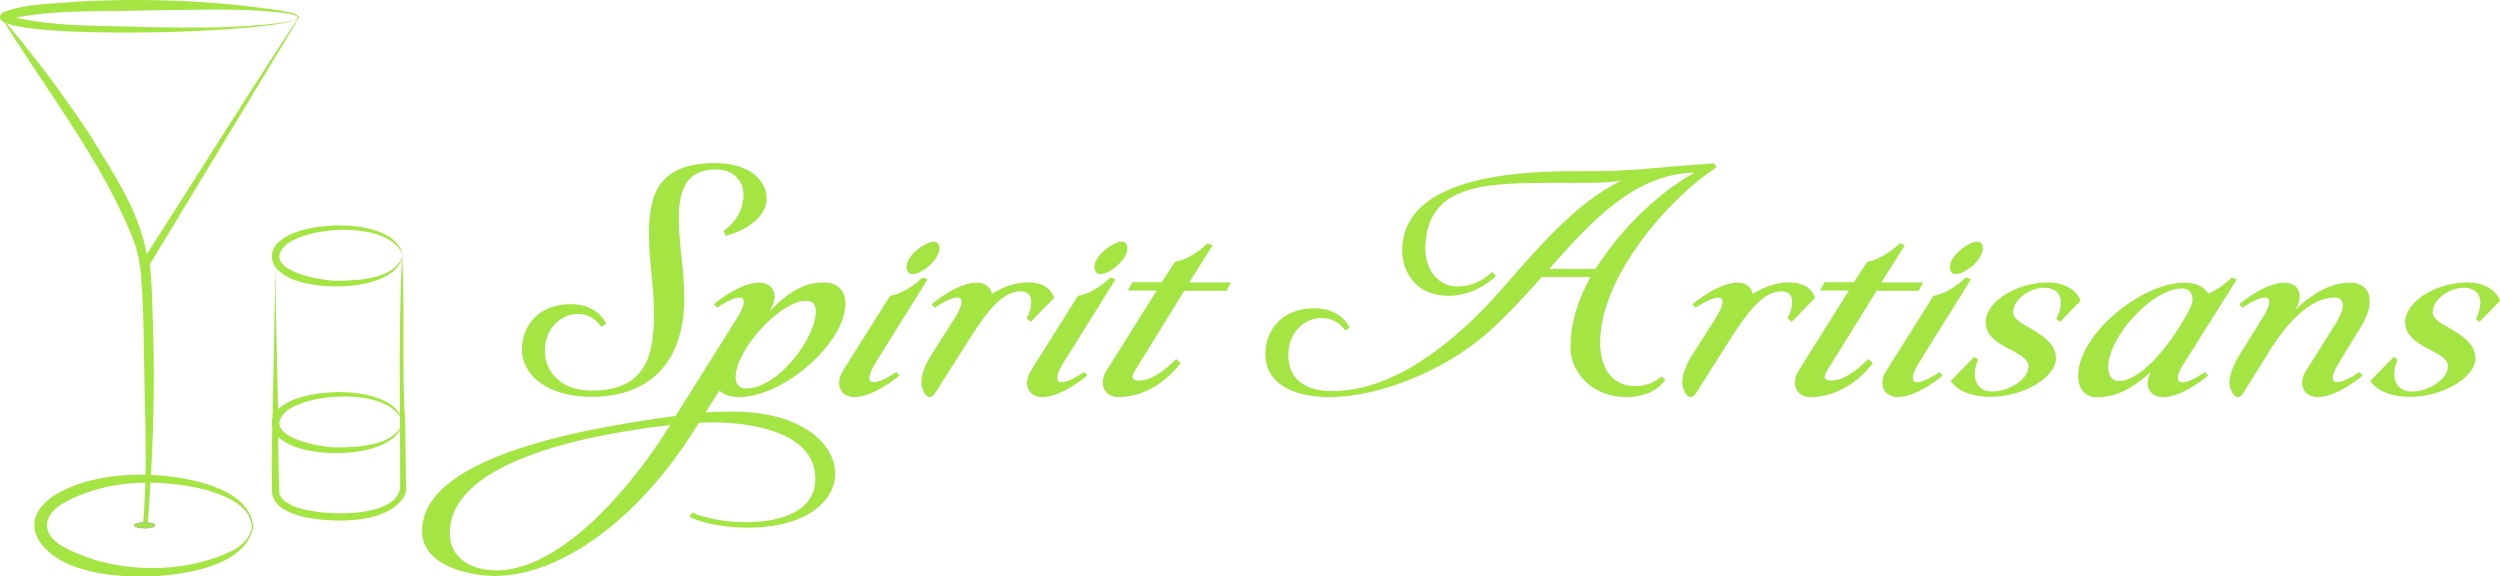 <?xml version="1.0" encoding="utf-8"?>
<!-- Generator: Adobe Illustrator 28.0.0, SVG Export Plug-In . SVG Version: 6.00 Build 0)  -->
<svg version="1.1" id="Layer_2_00000067194321451887788740000016981871277705472392_"
	 xmlns="http://www.w3.org/2000/svg" xmlns:xlink="http://www.w3.org/1999/xlink" x="0px" y="0px" viewBox="0 0 1047.1 241.4"
	 style="enable-background:new 0 0 1047.1 241.4;" xml:space="preserve">
<style type="text/css">
	.st0{fill:#A4E443;}
	.st1{fill:#A4E443;stroke:#A6A8AB;stroke-width:0.215;stroke-miterlimit:10;}
</style>
<g>
	<g id="Icon">
		<path class="st0" d="M125.3,7.3C121.1,14.1-1,17.3,0,7.3c0.2-1.7,1.1-1.9,1.4-2.2c9.7-3.7,20.5-3.4,30.7-4.4
			C60.8-0.9,89.6,0.2,118,4.5C120.2,5.2,124.1,5.1,125.3,7.3L125.3,7.3z M124.9,7.3c-1.5-1.6-4.8-1.6-7-2c-18-2.1-36.3-1-54.4-1
			c-20,0.8-40.6-0.7-60.2,3.8c-0.2,0,0.1,0.3,0.2-0.8C3.3,6.3,3,6.6,3.2,6.6c19.5,5,40.2,4,60.2,4.8c18.1,0.2,36.4,0.6,54.5-1.9
			C120.1,9,123.4,8.9,124.9,7.3L124.9,7.3z"/>
		<path class="st0" d="M125.3,7.4L61.8,112.3c-0.8,1.4-3,0.9-3.2-0.7c-0.4-4.7-2-9.5-3.9-14.1C41.2,65.2,18.3,36.2,0.5,7.2
			c13.3,15.3,25.3,31.6,36.6,48.4C47.6,73,60,90.2,62.1,111.3l-3.2-0.9C59.2,110.6,124.8,6.2,125.3,7.4L125.3,7.4z"/>
		<path class="st0" d="M59.8,221.1c1.7-18.7,1.3-37.6,0.8-56.3c-0.4-16.2-0.2-40.3-2.2-56l4-0.8c1.3,9.8,1.3,19,1.7,28.5
			c0.9,28.3-0.1,56.6-2.4,84.8C61.6,221.3,59.8,221.1,59.8,221.1L59.8,221.1z"/>
		<g>
			<ellipse class="st0" cx="60.6" cy="220" rx="4.3" ry="1.2"/>
			<path class="st1" d="M64.9,220c0.2,1.6-8.8,1.6-8.6,0C56.1,218.5,65.1,218.5,64.9,220L64.9,220z"/>
		</g>
		<path class="st0" d="M106.1,220.3c-3.3,23-54,24-71.3,18.1c-15.6-3.8-30-18.8-12.2-30.8c11.6-7.2,25.6-8.9,38.9-8.8
			C75.5,199.3,103.9,203.1,106.1,220.3h-0.6c-1-8.9-11.2-12.6-18.7-15c-19.9-5.1-43.6-4.7-61.5,6.2c-7.4,4.8-7.6,12,0,16.8
			c20.8,12.1,51.6,12.9,73.1,1.8c3.5-2.2,6.9-5.5,7.1-9.8H106.1L106.1,220.3z"/>
	</g>
	<g id="Icon_00000126288264447713527160000000863697800262349702_">
		<path class="st0" d="M168.6,204.8"/>
		<path class="st0" d="M115.3,107.3c0,20.1,0.9,49.4,1.3,69.8c-0.2,9.7,0.1,20.2,0.4,29.5c0.3,1.7,2,3.3,4,4.4
			c8.9,5.7,47.5,7.2,46.6-8.1c0.1-31.8-0.8-64,0.8-96c1.3,22.1-0.2,46.9,1.3,69.8c0,5,0.3,17.6,0.3,22.4c-0.1,2.5,0.4,5.1-0.2,7.8
			c-6.3,13-30.9,12.2-43,9.5c-5.1-1.5-11.2-3.3-12.8-9.3c-0.3-10.4-0.2-20.4,0.1-30.1C114.5,156.6,115.2,127.5,115.3,107.3
			L115.3,107.3z"/>
		<path class="st0" d="M168.8,176.8c-2.9,15.6-39.7,15.7-50.2,7.8c-6.3-3.9-6.3-11.1,0.1-14.9C129.3,161.9,165.5,161,168.8,176.8
			c-5.4-14.2-37.7-12.7-48.5-4.9c-12.6,10.7,14.2,15.8,21.7,15.5C151.1,187.3,165.5,186.4,168.8,176.8L168.8,176.8z"/>
		<path class="st0" d="M168.8,107c-2.9,15.6-39.7,15.7-50.2,7.8c-6.3-3.9-6.3-11.1,0.1-14.9C129.3,92.1,165.5,91.1,168.8,107
			c-5.4-14.2-37.7-12.7-48.5-4.9c-12.6,10.7,14.2,15.8,21.7,15.5C151.1,117.5,165.5,116.6,168.8,107L168.8,107z"/>
	</g>
</g>
<g>
	<path class="st0" d="M247.8,163.6c23.2,0,26.1-15.4,26.1-32.3c0-11.3-2.1-22.3-2.1-33.4c0-16.5,4-29.6,27.8-29.6
		c14,0,21.5,7.1,21.5,14.8c0,6-5.2,12.3-17.1,15.7l-1-2.1c5.2-3.3,8.4-9.4,8.4-14.8c0-6.1-3.8-10.9-11.7-10.9
		c-12.5,0-15.4,9-15.4,20.7c0,10.4,2.3,21.3,2.3,33.2c0,23.8-11.7,41.3-39,41.3c-18.8,0-29-9.6-29-19.6c0-10.8,7.5-19.2,20.5-19.2
		c6.1,0,12.1,2.5,14.8,8.3l-2.1,1.2c-2.3-3.6-6-5.4-9.6-5.4c-7.7,0-14,6.5-14,15.4S235.1,163.6,247.8,163.6z"/>
	<path class="st0" d="M322.9,129.3l-0.8,1.3c10.2-10.6,17.1-12.3,23-12.3c5.8,0,9,3.5,9,8.8c0,16.5-25.9,39.2-44.5,39.2
		c-3.3,0-6.1-0.8-8.3-2.7l-5.8,9.2c4-0.4,7.9-0.4,11.5-0.4c28.2,0,42.8,13.2,42.8,25.9c0,11.5-11.9,22.7-36.7,22.7
		c-9.8,0-19.2-1.9-24.4-4.6l1.3-1.7c5,2.3,13.6,4,22.5,4c14.4,0,29-4.4,29-18.2c0-17.9-22.7-23.6-43.6-23.6c-1.7,0-3.5,0.2-5.2,0.2
		l-1.3,2.1c-24.6,39.4-57.4,62-84.1,62c-10.4,0-30.5-4-30.5-18.8c0-29.8,61.4-42.2,106.2-48.2l25.9-41.3c5.8-9.4,1.7-10.9-8.6-4
		l-1.3-1.5c6.5-5.2,13.4-9,18.8-9C324.2,118.3,326.1,124.1,322.9,129.3z M279.1,180.5l1.7-2.5c-28.6,3.3-92.4,13.6-92.4,45.3
		c0,11.7,10.8,15.6,19.4,15.6C235.3,238.9,264.7,203.4,279.1,180.5z M308.1,158.1c0,3.1,1.7,4.6,4.4,4.6c13.4,0,29.2-21.1,29.2-32.3
		c0-3.3-1.5-4.4-4.4-4.4C327.1,126,308.1,146.2,308.1,158.1z"/>
	<path class="st0" d="M353,155.4l19.8-31.5c5.4-0.8,11.1-5.2,13.6-7.7l2.1,0.8l-21.7,34.8c-5.8,9.4-1.7,10.9,8.6,4l1.3,1.5
		c-6.5,5.2-13.4,9-18.8,9C351.7,166.3,349.8,160.6,353,155.4z M379.7,111.8c0-5,8.1-10.6,11.5-10.6c1.3,0,2.3,1,2.3,2.7
		c0,5-7.5,10.9-11.3,10.9c-1,0-1.7-0.4-2.1-1.2C379.9,113.1,379.7,112.6,379.7,111.8z"/>
	<path class="st0" d="M415.4,123.1c5-3.1,10-4.8,15.2-4.8c4.8,0,9.2,1.5,10.9,6.5l-9.8,10l-1.7-1.5c1.5-2.9,1.9-4.4,1.9-6.9
		c0-3.1-1.7-4.4-4.4-4.4c-7.7,0-14.2,8.8-20.2,18l-15.6,24.6c-0.8,1.2-1.5,1.7-2.3,1.7c-2.1,0-3.5-4-3.5-6.1c0-3.8,2.1-8.4,4.8-12.5
		l9.4-14.8c5.8-9.4,1.7-10.9-8.6-4l-1.3-1.5c6.5-5.2,13.4-9,18.8-9C412.7,118.3,415,120.4,415.4,123.1z"/>
	<path class="st0" d="M431.7,155.4l19.8-31.5c5.4-0.8,11.1-5.2,13.6-7.7l2.1,0.8l-21.7,34.8c-5.8,9.4-1.7,10.9,8.6,4l1.3,1.5
		c-6.5,5.2-13.4,9-18.8,9C430.4,166.3,428.5,160.6,431.7,155.4z M458.4,111.8c0-5,8.1-10.6,11.5-10.6c1.3,0,2.3,1,2.3,2.7
		c0,5-7.5,10.9-11.3,10.9c-1,0-1.7-0.4-2.1-1.2C458.6,113.1,458.4,112.6,458.4,111.8z"/>
	<path class="st0" d="M468.4,166.3c-4.2,0-6.5-2.7-6.5-6c0-1.5,0.4-3.3,1.5-5l21.1-33.6h-12.1l1.9-3.5h12.3l5.6-8.6
		c5.4-0.8,11.1-5.2,13.6-7.7l2.1,0.8l-9.8,15.6h17.5l-1.9,3.5H496L475.5,155c-1.9,3.1-1.5,4.4,1.5,4.4c6.3,0,12.7-6.1,15.6-9
		l1.9,1.7C489.1,159,480.1,166.3,468.4,166.3z"/>
	<path class="st0" d="M657.3,71.7c9.6,0,14.6,0,20-0.2c10-0.4,16.1-1.3,40.5-3.1l1.2,1.7c-20.2,12.9-48.8,46.1-48.8,73.2
		c0,9.8,4,18.4,15,18.4c3.8,0,7.7-1.3,10.6-4l1.7,1.3c-3.6,5.4-10.2,7.3-16.3,7.3c-14.4,0-23.4-10.2-23.4-20.9
		c0-10.4,3.3-20.2,8.4-29.4h-20.4c-7.5,8.3-15,16.7-23.2,23.8c-18,15.6-44.9,26.5-65.9,26.5c-12.9,0-26.7-4.4-26.7-18
		c0-10.4,7.3-19.2,20.5-19.2c6.1,0,12.1,2.5,14.8,8.3l-1.9,1c-2.3-3.6-6.1-5.2-9.8-5.2c-7.7,0-14,6.5-14,15.4
		c0,11.3,8.4,15.2,18.4,15.2c25.7,0,50.9-20,70.3-41.9c15.6-17.7,30.9-36.3,50.7-46.3c-6.3,1.2-13.4,1-28.4,1
		c-28.4,0-53.6,0.4-53.6,27.8c0,8.3,5.2,15.6,13.4,15.6c4.8,0,10-1.7,14.6-6.1l1.5,1.7c-5.8,5.6-13.2,8.3-19.8,8.3
		c-13.6,0-19.4-10-19.4-19C587.4,74.5,633.9,71.9,657.3,71.7z M648.9,112.6h19.4c9.6-15.2,24.6-30.9,41.5-40.3
		C684.8,72.8,666.9,92.2,648.9,112.6z"/>
	<path class="st0" d="M734.1,123.1c5-3.1,10-4.8,15.2-4.8c4.8,0,9.2,1.5,10.9,6.5l-9.8,10l-1.7-1.5c1.5-2.9,1.9-4.4,1.9-6.9
		c0-3.1-1.7-4.4-4.4-4.4c-7.7,0-14.2,8.8-20.2,18l-15.6,24.6c-0.8,1.2-1.5,1.7-2.3,1.7c-2.1,0-3.5-4-3.5-6.1c0-3.8,2.1-8.4,4.8-12.5
		l9.4-14.8c5.8-9.4,1.7-10.9-8.6-4l-1.3-1.5c6.5-5.2,13.4-9,18.8-9C731.4,118.3,733.7,120.4,734.1,123.1z"/>
	<path class="st0" d="M758.3,166.3c-4.2,0-6.5-2.7-6.5-6c0-1.5,0.4-3.3,1.5-5l21.1-33.6h-12.1l1.9-3.5h12.3l5.6-8.6
		c5.4-0.8,11.1-5.2,13.6-7.7l2.1,0.8l-9.8,15.6h17.5l-1.9,3.5H786L765.4,155c-1.9,3.1-1.5,4.4,1.5,4.4c6.3,0,12.7-6.1,15.6-9
		l1.9,1.7C779.1,159,770,166.3,758.3,166.3z"/>
	<path class="st0" d="M790,155.4l19.8-31.5c5.4-0.8,11.1-5.2,13.6-7.7l2.1,0.8l-21.7,34.8c-5.8,9.4-1.7,10.9,8.6,4l1.3,1.5
		c-6.5,5.2-13.4,9-18.8,9C788.7,166.3,786.7,160.6,790,155.4z M816.7,111.8c0-5,8.1-10.6,11.5-10.6c1.3,0,2.3,1,2.3,2.7
		c0,5-7.5,10.9-11.3,10.9c-1,0-1.7-0.4-2.1-1.2C816.9,113.1,816.7,112.6,816.7,111.8z"/>
	<path class="st0" d="M828.6,150.6c-1,1.9-1.5,4-1.5,6.1c0,3.5,1.9,7.3,7.5,7.3c6.3,0,15-4.8,15-10.6c0-6.7-17.9-7.7-17.9-18.4
		c0-9,13.4-16.7,26.1-16.7c6.1,0,11.9,2.7,13.6,7.7l-8.6,8.8l-1.5-1.2c1-1.9,1.9-4.6,1.9-7.1c0-3.1-2.1-6-7.1-6s-12.9,4.2-12.9,10.4
		c0,5.8,17.9,8.3,17.9,19.2c0,7.9-13.6,16.1-27.3,16.1c-7.3,0-13.8-2.1-16.7-6.7l9.8-10L828.6,150.6z"/>
	<path class="st0" d="M901,155.6c-9.6,9-17.1,10.8-22.7,10.8c-5.2,0-7.9-4-7.9-8.8c0-17.7,26.7-39.2,44.5-39.2c4,0,7.9,1.2,10,4.6
		c4-1.7,7.9-4.8,9.8-6.7l2.1,0.8l-23.4,37.2c-3.5,7.1,0.8,7.9,10.2,1.5l1.3,1.5c-6.5,5.2-13.4,9-18.8,9
		C899.8,166.3,897.9,160.8,901,155.6z M912.7,137.1c2.3-3.8,5.6-8.6,5.6-11.7c0-3.1-1.7-4.6-4.4-4.6c-12.3,0-30.9,20.2-30.9,33
		c0,3.3,1.5,5.8,4.4,5.8C894.6,159.6,904.4,150.4,912.7,137.1z"/>
	<path class="st0" d="M961.6,129.3l-0.4,0.6c9.4-9,16.9-11.5,23.2-11.5c3.3,0,8.1,1.5,8.1,7.7c0,3.5-1.2,6.9-4.2,11.7l-8.6,14
		c-5.8,9.4-1.7,10.9,8.6,4l1.3,1.5c-6.5,5.2-13.4,9-18.8,9c-6.3,0-8.3-5.8-5-10.9L978,136c0.8-1.3,3.3-5.4,3.3-8.3
		c0-1.7-1.2-3.1-3.3-3.1c-10.6,0-20.5,11.1-27.5,22.5l-10.9,17.5c-0.8,1.2-1.5,1.7-2.3,1.7c-2.1,0-3.5-4-3.5-6.1
		c0-3.8,2.1-8.4,4.8-12.5l9.2-14.8c5.8-9.4,1.7-10.9-8.6-4l-1.3-1.5c6.5-5.2,13.4-9,18.8-9C963,118.3,964.9,124.1,961.6,129.3z"/>
	<path class="st0" d="M1004.3,150.6c-1,1.9-1.5,4-1.5,6.1c0,3.5,1.9,7.3,7.5,7.3c6.3,0,15-4.8,15-10.6c0-6.7-17.9-7.7-17.9-18.4
		c0-9,13.4-16.7,26.1-16.7c6.1,0,11.9,2.7,13.6,7.7l-8.6,8.8l-1.5-1.2c1-1.9,1.9-4.6,1.9-7.1c0-3.1-2.1-6-7.1-6s-12.9,4.2-12.9,10.4
		c0,5.8,17.9,8.3,17.9,19.2c0,7.9-13.6,16.1-27.3,16.1c-7.3,0-13.8-2.1-16.7-6.7l9.8-10L1004.3,150.6z"/>
</g>
</svg>
